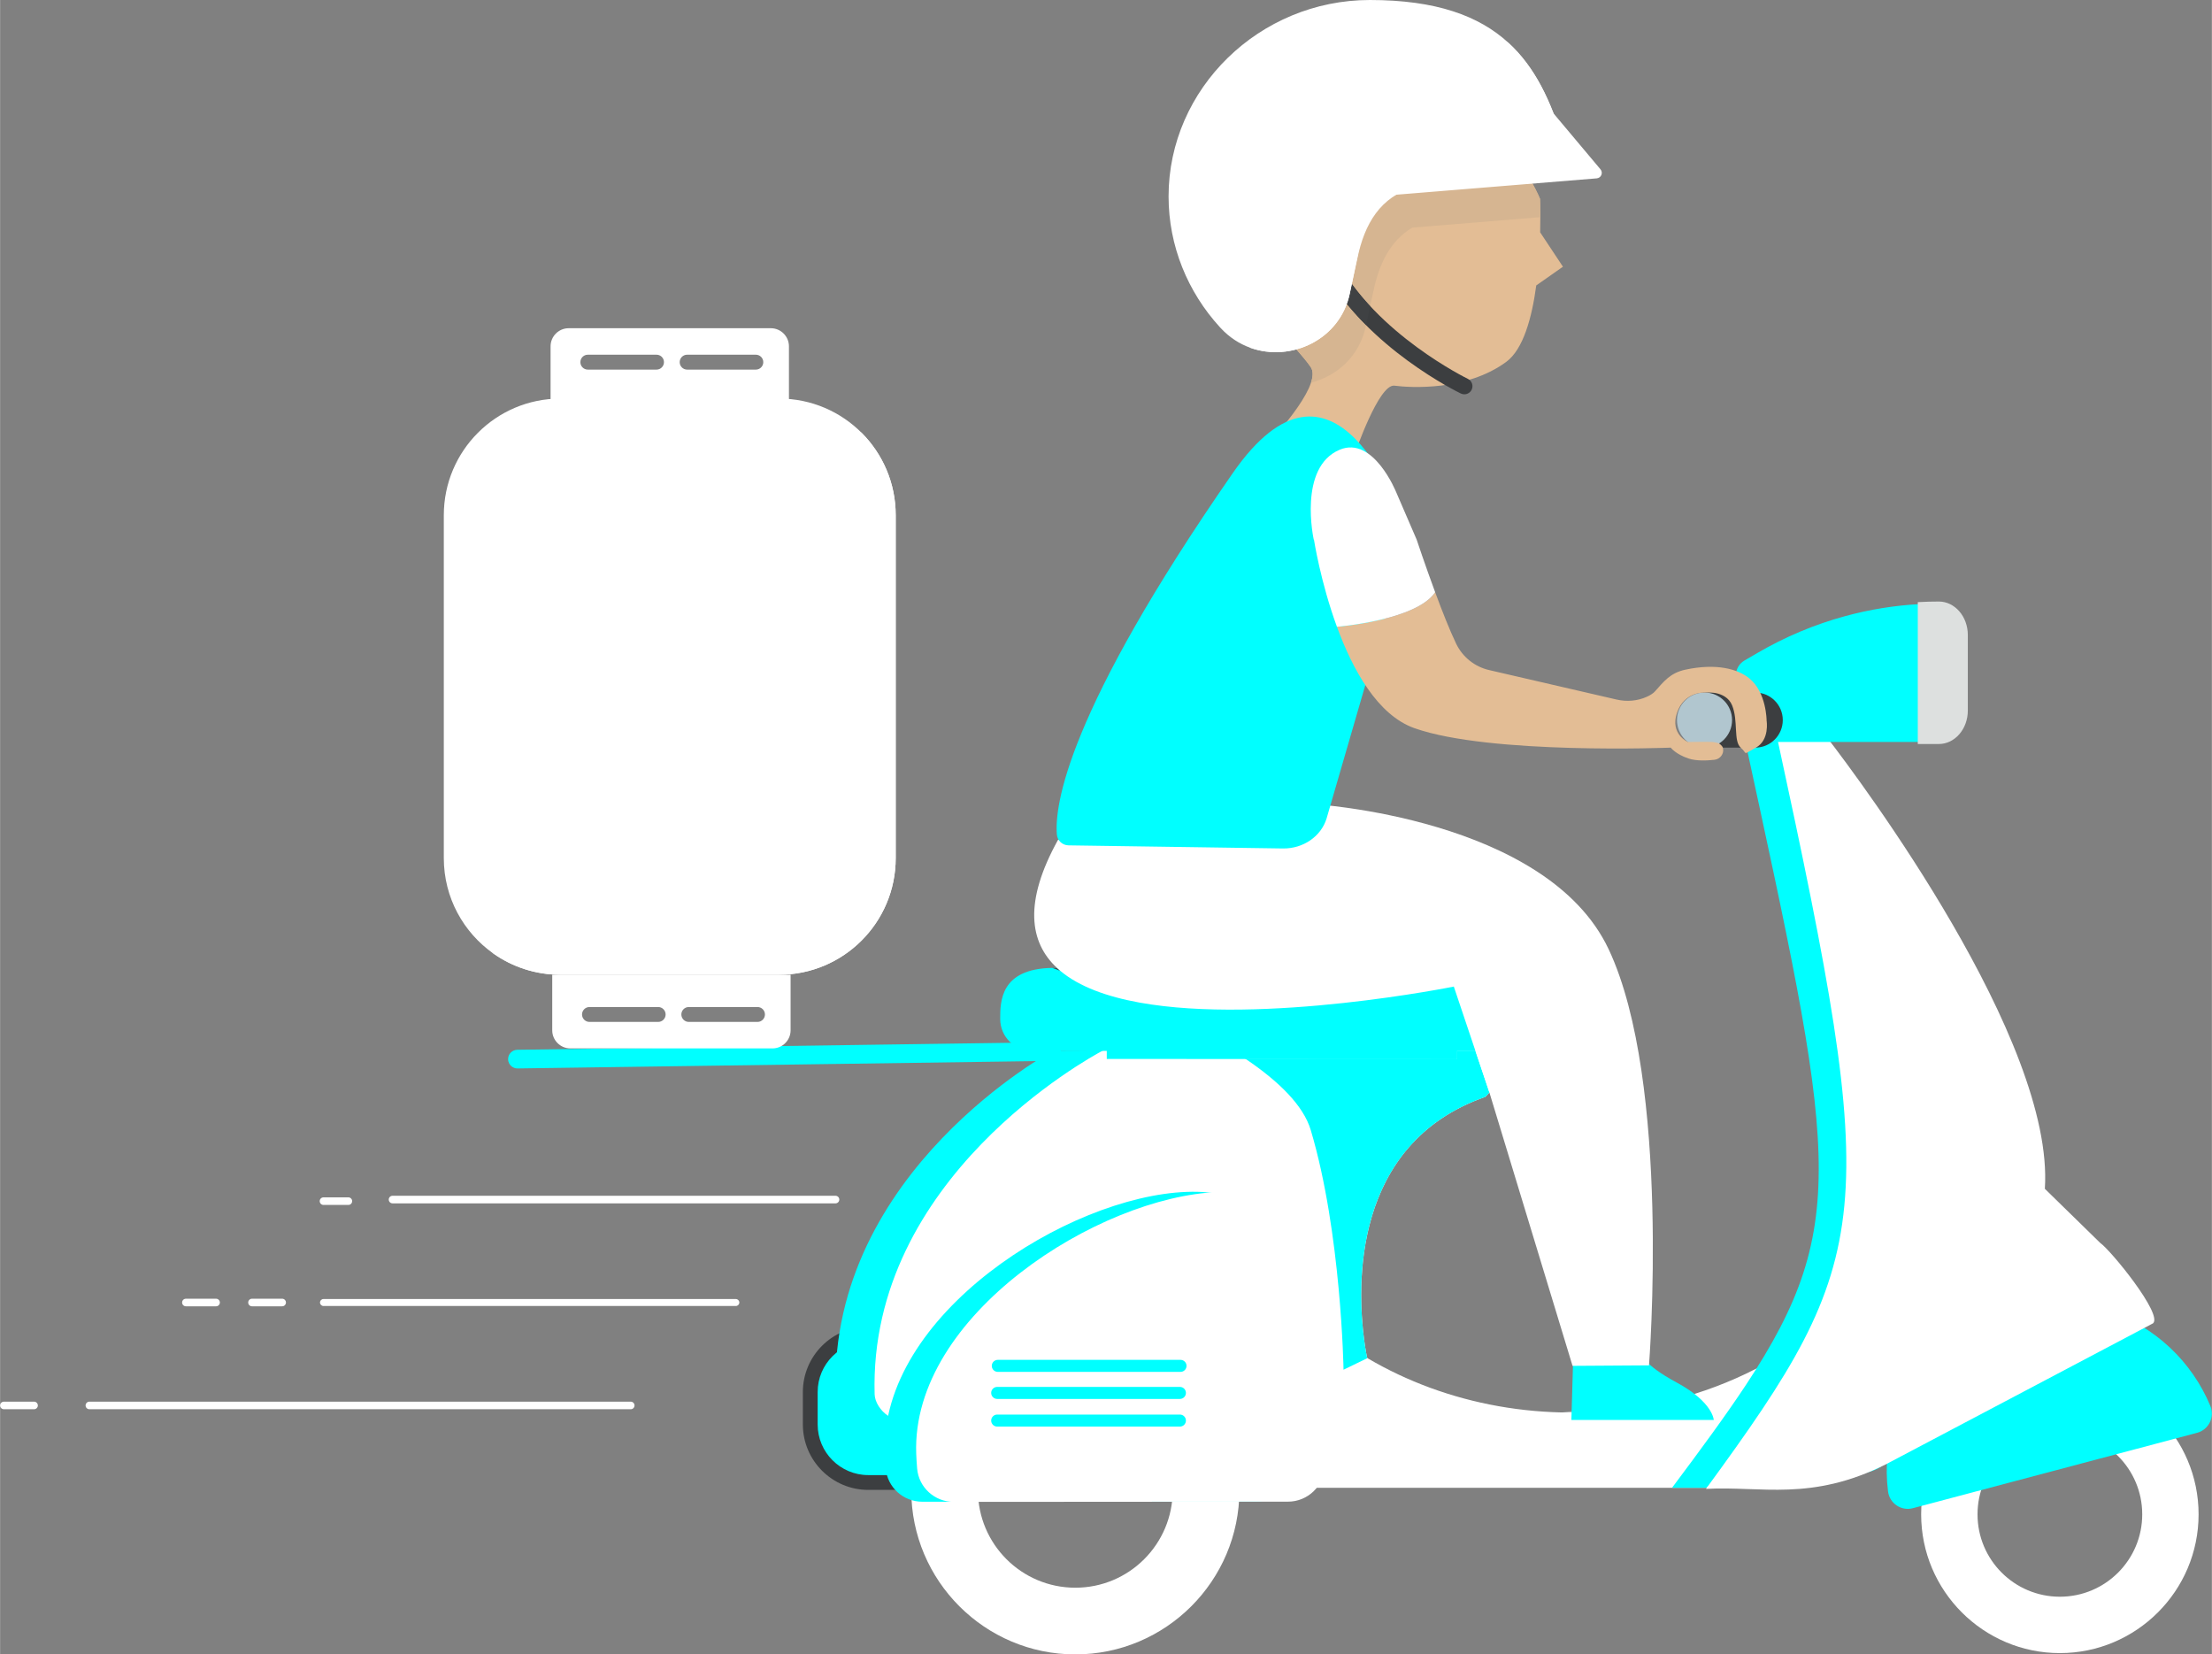 <?xml version="1.0" encoding="UTF-8"?>
<!DOCTYPE svg PUBLIC "-//W3C//DTD SVG 1.1//EN" "http://www.w3.org/Graphics/SVG/1.1/DTD/svg11.dtd">
<!-- Creator: CorelDRAW 2020 (64 Bit) -->
<svg xmlns="http://www.w3.org/2000/svg" xml:space="preserve" width="10364px" height="7750px" version="1.1" style="shape-rendering:geometricPrecision; text-rendering:geometricPrecision; image-rendering:optimizeQuality; fill-rule:evenodd; clip-rule:evenodd"
viewBox="0 0 8878.93 6640.1"
 xmlns:xlink="http://www.w3.org/1999/xlink"
 xmlns:xodm="http://www.corel.com/coreldraw/odm/2003">
 <rect x="0" y="0" width="8878.93" height="6640.1" fill="#808080" stroke="none"/>
 <defs>
  <style type="text/css">
   <![CDATA[
    .fil0 {fill:none;fill-rule:nonzero}
    .fil7 {fill:#E3BD95;fill-rule:nonzero}
    .fil5 {fill:#DDE0DF;fill-rule:nonzero}
    .fil10 {fill:#D6B591;fill-rule:nonzero}
    .fil8 {fill:#C6C7C8;fill-rule:nonzero}
    .fil6 {fill:#B8BBBB;fill-rule:nonzero}
    .fil4 {fill:#B1C6CF;fill-rule:nonzero}
    .fil9 {fill:#474A4B;fill-rule:nonzero}
    .fil11 {fill:#3F4143;fill-rule:nonzero}
    .fil3 {fill:#3C3E40;fill-rule:nonzero}
    .fil1 {fill:aqua;fill-rule:nonzero}
    .fil2 {fill:white;fill-rule:nonzero}
   ]]>
  </style>
 </defs>
 <g id="Camada_x0020_1">
  <line class="fil0" x1="4221.03" y1="4220.47" x2="2076.77" y2= "4250.85" />
  <path class="fil1" d="M2076.76 4288.33c-20.45,0 -37.17,-16.45 -37.47,-36.94 -0.29,-20.71 16.25,-37.74 36.95,-38.02l2144.26 -30.38 0.53 0c20.46,0 37.2,16.42 37.49,36.95 0.28,20.7 -16.24,37.69 -36.95,38.02l-2144.26 30.37 -0.55 0z"/>
  <path class="fil2" d="M3353.61 4829.8l-1778.23 0c-8.41,0 -15.22,-6.82 -15.22,-15.25 0,-8.38 6.81,-15.2 15.22,-15.2l1778.23 0c8.39,0 15.21,6.82 15.21,15.2 0,8.43 -6.82,15.25 -15.21,15.25z"/>
  <path class="fil2" d="M2953.47 5241.75l-1655.23 0c-7.74,0 -14.02,-6.25 -14.02,-14 0,-7.74 6.28,-14.03 14.02,-14.03l1655.23 0c7.75,0 14.04,6.29 14.04,14.03 0,7.75 -6.29,14 -14.04,14z"/>
  <path class="fil2" d="M2531.6 5656.13l-2173.18 0c-8.41,0 -15.23,-6.78 -15.23,-15.21 0,-8.42 6.82,-15.24 15.23,-15.24l2173.18 0c8.4,0 15.22,6.82 15.22,15.24 0,8.43 -6.82,15.21 -15.22,15.21z"/>
  <path class="fil2" d="M1398.08 4836.15l-99.84 0c-8.4,0 -15.22,-6.82 -15.22,-15.24 0,-8.39 6.82,-15.21 15.22,-15.21l99.84 0c8.4,0 15.22,6.82 15.22,15.21 0,8.42 -6.82,15.24 -15.22,15.24z"/>
  <path class="fil2" d="M866.98 5242.97l-121.08 0c-8.41,0 -15.23,-6.82 -15.23,-15.22 0,-8.42 6.82,-15.24 15.23,-15.24l121.08 0c8.41,0 15.22,6.82 15.22,15.24 0,8.4 -6.81,15.22 -15.22,15.22z"/>
  <path class="fil2" d="M1132.29 5242.97l-121.1 0c-8.4,0 -15.22,-6.82 -15.22,-15.22 0,-8.42 6.82,-15.24 15.22,-15.24l121.1 0c8.4,0 15.22,6.82 15.22,15.24 0,8.4 -6.82,15.22 -15.22,15.22z"/>
  <path class="fil2" d="M136.31 5656.13l-121.09 0c-8.41,0 -15.22,-6.78 -15.22,-15.21 0,-8.42 6.81,-15.24 15.22,-15.24l121.09 0c8.41,0 15.22,6.82 15.22,15.24 0,8.43 -6.81,15.21 -15.22,15.21z"/>
  <path class="fil1" d="M3485.09 5950.14l1471.89 0c128.58,0 232.82,-104.24 232.82,-232.82l0 -130.34c0,-128.58 -104.24,-232.82 -232.82,-232.82l-1471.89 0c-128.59,0 -232.82,104.24 -232.82,232.82l0 130.34c0,128.58 104.23,232.82 232.82,232.82z"/>
  <path class="fil3" d="M3485.09 5383.86c-112.02,0 -203.12,91.14 -203.12,203.12l0 130.34c0,111.98 91.1,203.12 203.12,203.12l1471.89 0c112.02,0 203.12,-91.14 203.12,-203.12l0 -130.34c0,-111.98 -91.1,-203.12 -203.12,-203.12l-1471.89 0zm1471.89 595.98l-1471.89 0c-144.76,0 -262.52,-117.77 -262.52,-262.52l0 -130.34c0,-144.75 117.76,-262.52 262.52,-262.52l1471.89 0c144.75,0 262.53,117.77 262.53,262.52l0 130.34c0,144.75 -117.78,262.52 -262.53,262.52z"/>
  <path class="fil2" d="M8268.63 6634.89c-307.04,0 -556.85,-249.81 -556.85,-556.88 0,-307.04 249.81,-556.85 556.85,-556.85 307.05,0 556.86,249.81 556.86,556.85 0,307.07 -249.81,556.88 -556.86,556.88zm-330.55 -556.88c0,182.59 147.98,330.6 330.55,330.6 182.58,0 330.63,-148.01 330.63,-330.6 0,-182.56 -148.05,-330.56 -330.63,-330.56 -182.57,0 -330.55,148 -330.55,330.56z"/>
  <path class="fil2" d="M4316.34 6640.1c-363.15,0 -658.58,-295.43 -658.58,-658.58 0,-363.16 295.43,-658.59 658.58,-658.59 363.16,0 658.6,295.43 658.6,658.59 0,363.15 -295.44,658.58 -658.6,658.58zm-390.96 -658.58c0,215.89 175.07,390.92 390.96,390.92 215.91,0 390.93,-175.03 390.93,-390.92 0,-215.94 -175.02,-390.97 -390.93,-390.97 -215.89,0 -390.96,175.03 -390.96,390.97z"/>
  <path class="fil1" d="M7796.61 5370.16c-181.27,199.23 -242.44,418.98 -217.84,615.57 5.98,48.12 52.92,80 99.79,67.57l1140.8 -302.53c46.57,-12.35 71.98,-62.94 53.51,-107.45 -147.54,-355.77 -592.7,-566.6 -1055.24,-290.37 -7.74,4.67 -14.82,10.49 -21.02,17.21z"/>
  <path class="fil2" d="M7802.66 5462.11c-29.71,114.91 -84.61,217.69 -157.31,300.15 -54.9,62.22 -119.95,112.98 -193.24,148.79 -77.16,37.87 -163.38,59.26 -256.09,60.4l-2023.1 0c-73.36,-2.21 -139.98,-73.15 -139.98,-160.57l0 -390c0,-43.76 16.68,-83.32 43.56,-111.98 26.91,-28.67 64.11,-46.38 105.12,-46.38 33.96,0 66.94,12.32 93.29,35.13 265.87,229.93 630.45,371.76 1032.77,371.76 253.56,0 492.16,-56.33 700.43,-155.61 122.28,-58.19 234.05,-131.11 332.38,-216.15 26.28,-22.81 59.28,-35.13 93.22,-35.13l225.43 0c97.82,0 169.59,99.1 143.52,199.59z"/>
  <path class="fil1" d="M5844.57 4414.52c-511.94,186.63 -489.56,757.94 -463.5,964.03 5.96,47.08 12.1,75.1 12.1,75.1l-458.64 231.07 -562.39 -18.34 -810.09 16.13 -111.48 2.21c-48.23,0 -95.24,-55.19 -96.49,-100.88 -24.14,-885.02 872.52,-1366.47 872.52,-1366.47 0,0 1435.38,-13.79 1617.97,-0.61 19.31,1.39 34.52,4.71 46.3,9.49l0.07 0c5.64,2.29 10.5,4.97 14.64,7.93 68.89,49.05 -61.01,180.34 -61.01,180.34z"/>
  <path class="fil2" d="M5962.33 4402.28c-537.78,188.41 -514.26,765.25 -486.87,973.3 6.24,47.55 12.71,75.82 12.71,75.82l-95.18 46.09 -386.61 187.23 -590.75 -18.52 -850.97 16.27c-30.31,-19.81 -53.09,-55.29 -53.98,-86.42 -24.63,-867.1 861.64,-1350.52 914.11,-1378.36 1.61,-0.86 2.44,-1.29 2.44,-1.29 0,0 226.14,-2.11 514.4,-3.89 342.95,-2.11 773.82,-3.82 1016.43,-1.07 18.81,0.25 36.51,0.47 52.93,0.75l0.04 0c5.92,2.32 11.06,4.99 15.39,7.99 72.39,49.56 -64.09,182.1 -64.09,182.1z"/>
  <path class="fil1" d="M3551.52 5834.16c0.75,20.13 2,40.08 3.71,59.86 6.64,75.68 70.79,133.37 146.75,133.34l1342.03 -0.94c79,-0.03 144.22,-62.33 147.15,-141.29 1.36,-37.05 1.36,-74.64 -0.04,-112.7 -20.53,-555.99 50.45,-1006.32 -427.66,-988.64 -478.1,17.63 -1232.47,494.41 -1211.94,1050.37z"/>
  <path class="fil2" d="M3677.64 5834.84c0.75,20.09 2,40.05 3.71,59.82 6.64,75.68 70.79,133.4 146.79,133.34l1342.02 -0.9c78.97,-0.07 144.19,-62.36 147.12,-141.29 1.35,-37.09 1.39,-74.68 -0.04,-112.73 -20.52,-556 50.44,-1006.32 -427.66,-988.66 -478.1,17.64 -1232.46,494.42 -1211.94,1050.42z"/>
  <polygon class="fil1" points="5848.5,4250.85 4442.54,4250.17 4442.57,4182.6 5848.53,4183.27 "/>
  <path class="fil1" d="M6046.37 4089.82c0,56.79 -37.05,104.98 -88.31,121.62 -12.46,4.07 -25.74,6.25 -39.56,6.25l-1775.89 0c-35.31,0 -67.26,-14.32 -90.42,-37.45 -23.14,-23.14 -37.45,-55.12 -37.45,-90.42 0,-69.73 0,-201.66 208.86,-205.05 2.72,-0.04 5.5,-0.07 8.29,-0.07l1686.61 77.21c35.34,0 67.29,14.32 90.42,37.44 23.13,23.18 37.45,55.16 37.45,90.47z"/>
  <path class="fil1" d="M8625.25 5318.28l-1071.3 565.28c-21.83,17.99 -57.53,28.06 -101.84,33.45 -63.07,7.71 -143.52,5.96 -225.72,4.18 -152.21,-3.25 -310.77,-6.5 -376.91,50.26l-137.75 0c117.6,-157.07 215.94,-290.87 296.38,-412.52 430.06,-650.27 350.48,-954.21 -9.12,-2614.52l300.11 0c0,0 6.71,8.46 18.91,24.35 132.28,171.96 912.66,1213.52 872.88,1809.52l222.07 217.02c43.8,30.73 252.95,287.68 212.29,322.98z"/>
  <path class="fil2" d="M8642.62 5311.33l-1071.3 565.27c-301.57,151.4 -502.91,86.85 -723.45,99.2 683.74,-934.35 702.35,-1091.39 285.95,-3014l201.56 0c132.28,171.96 912.67,1213.51 872.95,1809.53l222 217c43.88,30.73 252.95,287.69 212.29,323z"/>
  <path class="fil1" d="M6968.11 2710.56l0 198.73c0,37.91 30.73,68.65 68.62,68.65l746.08 0c59.71,0 108.04,-56.37 108.04,-125.8l0 -303.83c0,-69.5 -48.33,-125.79 -108.04,-125.79 -25.48,0 -50.96,0.64 -76.36,2.06 -101.47,5.4 -202,21.67 -299.89,48.34 -122.43,33.34 -240.91,82.96 -352.38,148l-52.05 30.31c-21.03,12.32 -34.02,34.91 -34.02,59.33z"/>
  <path class="fil3" d="M6935.26 2890.12c0,61.05 49.49,110.56 110.52,110.56 61.03,0 110.53,-49.51 110.53,-110.56 0,-61.04 -49.5,-110.52 -110.53,-110.52 -61.03,0 -110.52,49.48 -110.52,110.52z"/>
  <polygon class="fil3" points="6836.34,3000.68 7045.74,3000.68 7045.74,2779.6 6836.34,2779.6 "/>
  <path class="fil4" d="M6731.66 2890.12c0,61.05 49.49,110.56 110.52,110.56 61.03,0 110.53,-49.51 110.53,-110.56 0,-61.04 -49.5,-110.52 -110.53,-110.52 -61.03,0 -110.52,49.48 -110.52,110.52z"/>
  <path class="fil5" d="M7706.45 2424.58l0 553.36 76.36 0c59.71,0 108.04,-56.37 108.04,-125.8l0 -303.83c0,-69.5 -48.33,-125.79 -108.04,-125.79 -25.48,0 -50.96,0.64 -76.36,2.06z"/>
  <path class="fil5" d="M7714.7 2969.72l68.11 0c55.04,0 99.86,-52.75 99.86,-117.58l0 -303.83c0,-64.86 -44.82,-117.62 -99.86,-117.62 -22.92,0 -45.77,0.57 -68.11,1.67l0 537.36zm68.11 16.43l-84.54 0 0 -569.35 7.74 -0.43c25.11,-1.39 50.95,-2.07 76.8,-2.07 64.09,0 116.29,60.11 116.29,134.01l0 303.83c0,73.89 -52.2,134.01 -116.29,134.01z"/>
  <path class="fil1" d="M4738.61 5506.16l-733.51 0c-13.35,0 -24.13,-10.77 -24.13,-24.13 0,-13.31 10.78,-24.13 24.13,-24.13l733.51 0c13.32,0 24.1,10.82 24.1,24.13 0,13.36 -10.78,24.13 -24.1,24.13z"/>
  <path class="fil1" d="M4736.19 5614.76l-733.52 0c-13.32,0 -24.14,-10.82 -24.14,-24.14 0,-13.31 10.82,-24.12 24.14,-24.12l733.52 0c13.32,0 24.13,10.81 24.13,24.12 0,13.32 -10.81,24.14 -24.13,24.14z"/>
  <path class="fil1" d="M4736.19 5725.74l-733.52 0c-13.32,0 -24.14,-10.82 -24.14,-24.13 0,-13.32 10.82,-24.13 24.14,-24.13l733.52 0c13.32,0 24.13,10.81 24.13,24.13 0,13.31 -10.81,24.13 -24.13,24.13z"/>
  <path class="fil6" d="M6307.68 5669.41c-12.25,0 -24.49,-0.1 -36.7,-0.39 66.15,-9.74 153.11,-15.67 248.39,-15.67 6.82,0 13.6,0.03 20.34,0.11 -75.57,10.49 -153.07,15.95 -232.03,15.95z"/>
  <path class="fil2" d="M6519.37 5778.29c-207.01,0 -374.83,-27.99 -374.83,-62.48 0,-18.63 48.9,-35.34 126.44,-46.79 12.21,0.29 24.45,0.39 36.7,0.39 78.96,0 156.46,-5.46 232.03,-15.95 197.57,1.74 354.45,28.98 354.45,62.35 0,34.49 -167.76,62.48 -374.79,62.48z"/>
  <path class="fil1" d="M6316.64 5390.68l-8.96 308.5 571.58 0c0,0 -2.84,-71.29 -147.6,-149.57 -144.75,-78.32 -138.18,-114.56 -138.18,-114.56l-276.84 -44.37z"/>
  <path class="fil7" d="M6273.77 1070.46l-107.13 75.18c-17.28,128.98 -51.91,256.13 -120.27,306.61 -159.71,117.8 -386.11,103.99 -449.04,95.67 -62.94,-8.32 -159.61,275.05 -159.61,275.05l-292.22 22.63 -119.98 2.79c0,0 198.37,-195.27 236.89,-312.54 8.36,-25.34 9.25,-47.05 -1,-62.36 -57.58,-86.11 -294.9,-300.11 -228.47,-404.03 66.51,-103.94 -65.54,-372.15 159.25,-531.66 224.76,-159.43 660.95,-69.57 660.95,-69.57 49.08,21.25 128.05,62.78 203.15,140.68 67.62,70.15 105.13,141.69 125.38,188.93 0,0 1.28,28.47 1.36,73.8 0.03,17.96 -0.15,38.47 -0.68,60.88l91.42 137.94z"/>
  <polygon class="fil8" points="4243.06,3885.19 4231.89,3884.7 4243.06,3885.19 "/>
  <path class="fil9" d="M4255.95 3896.55c-10.89,-4 -21.71,-7.93 -32.35,-11.78 2.72,-0.04 5.5,-0.07 8.29,-0.07l0 0 11.17 0.49c4.17,3.9 8.46,7.65 12.89,11.36z"/>
  <path class="fil8" d="M5463.86 5197.91c0.03,-260.31 76.24,-647.7 498.47,-795.63 0,0 0,0 0.04,-0.04 -0.04,0.04 -0.04,0.04 -0.04,0.04 -422.23,147.93 -498.44,535.32 -498.47,795.63z"/>
  <path class="fil1" d="M5392.99 5497.49c0,0 -8.81,-550.96 -131.58,-961.88 -29.56,-98.95 -128.26,-195.55 -261.02,-285.19l848.11 0.43 0.03 -33.16 69.97 0c1.33,0 2.6,-0.04 3.9,-0.07l56.29 167.49c-9.32,10.32 -15.89,16.74 -16.32,17.13 -0.04,0.04 -0.04,0.04 -0.04,0.04 -422.23,147.93 -498.44,535.32 -498.47,795.63 0,71.26 5.71,132.97 11.6,177.67 6.24,47.55 12.71,75.82 12.71,75.82l-95.18 46.09z"/>
  <path class="fil1" d="M5848.5 4250.85l-848.11 -0.43c-16.35,-11.03 -33.16,-21.91 -50.48,-32.73l898.62 0 -0.03 33.16z"/>
  <path class="fil1" d="M5918.5 4217.69l-968.59 0c-2.74,-1.75 -5.5,-3.47 -8.28,-5.18 -110.38,-68.18 -238.43,-131.76 -367.61,-188.52 112.76,20.38 238.99,28.28 366.86,28.28 437.91,0 894.84,-92.57 894.84,-92.57l86.68 257.92c-1.3,0.03 -2.57,0.07 -3.9,0.07z"/>
  <path class="fil2" d="M6457.29 3809.88c-249.31,-529.19 -1189.84,-582.77 -1189.84,-582.77l-15.47 0 -1004.96 143.5c-137.72,248.14 -116.05,410.7 -3.96,514.58 4.17,3.9 8.46,7.65 12.89,11.36 76.03,63.79 188.09,103.91 318.07,127.44 498.98,90.24 1261.7,-64.29 1261.7,-64.29l142.97 425.41 333.63 1096.89 306.93 -2c0,0 89.56,-1136.41 -161.96,-1670.12z"/>
  <path class="fil1" d="M5150.39 3405.42l-861.36 -12.5c-24.59,-0.36 -44.72,-19.1 -46.75,-43.26 -9.72,-114.63 37.66,-488.21 706.49,-1451.37 404.67,-582.76 664.16,129.76 700.78,239.89 2.97,8.92 3.14,18.49 0.5,27.52l-325.14 1119.52c-22.2,71.9 -93.69,121.13 -174.52,120.2z"/>
  <path class="fil3" d="M5877.94 1582.58c-4.74,0 -9.56,-1.03 -14.09,-3.21 -3.97,-1.9 -98.07,-47.48 -213.58,-131.98 -107.13,-78.35 -253.17,-206.33 -340.42,-370.92 -8.46,-15.92 -2.39,-35.69 13.53,-44.08 15.92,-8.47 35.66,-2.41 44.09,13.53 156.18,294.6 520.97,472.87 524.65,474.65 16.21,7.82 23.06,27.31 15.24,43.52 -5.64,11.67 -17.27,18.49 -29.42,18.49z"/>
  <path class="fil10" d="M5262.41 1535.85c4.17,-12.67 6.5,-24.41 6.46,-34.95 0,-10.49 -2.32,-19.74 -7.46,-27.41 -50.62,-75.68 -240.07,-250.17 -240.1,-361.86 0,-15.39 3.6,-29.59 11.63,-42.17 17.78,-27.82 21.38,-67.37 21.38,-113.5 0,-30.96 -1.59,-64.83 -1.59,-100.16 0,-108.48 15.19,-229.81 139.46,-318 105.63,-74.97 258.03,-94.83 389.82,-94.83 148.65,0 271.13,25.26 271.13,25.26 49.08,21.25 128.05,62.78 203.15,140.68 67.62,70.15 105.13,141.69 125.38,188.93 0,0 1.28,28.47 1.36,73.8l-513.99 41.98c-87.74,52.41 -133.18,143.92 -156.35,256.08l-12.75 58.72c-50.47,-54.32 -96.88,-115.4 -132.47,-182.5 -5.86,-11.05 -17.14,-17.33 -28.85,-17.33 -5.14,0 -10.35,1.17 -15.24,3.8 -15.92,8.39 -21.99,28.16 -13.53,44.08 46.16,87.1 108.85,163.98 173.46,228.63l-0.86 4c-24.74,119.91 -115.27,200.15 -220.04,226.75z"/>
  <path class="fil11" d="M5483.31 1305.1c-64.61,-64.65 -127.3,-141.53 -173.46,-228.63 -8.46,-15.92 -2.39,-35.69 13.53,-44.08 4.89,-2.63 10.1,-3.8 15.24,-3.8 11.71,0 22.99,6.28 28.85,17.33 35.59,67.1 82,128.18 132.47,182.5l-16.63 76.68z"/>
  <path class="fil2" d="M6273.77 564.74l-775 223.61 -80.29 388.66c-38.59,186.67 -236.57,277.31 -399.67,218.87 -43.27,-15.53 -84.07,-41.55 -118.8,-79.04 -1.15,-1.21 -2.33,-2.42 -3.43,-3.71 -128.8,-140.77 -205.94,-325.85 -205.94,-524.78 0,-432.47 364.79,-788.35 808.13,-788.35 265.8,0 438.04,63.37 556.34,171.77 107.53,98.41 170.46,233.97 218.66,392.97z"/>
  <path class="fil2" d="M6273.05 564.74l-594.76 185.28c-137.37,39.64 -200.94,147.54 -229.86,287.63l-30.24 139.36c-38.55,186.67 -236.46,277.31 -399.45,218.87 -126.37,-140.22 -201.98,-323.59 -201.98,-520.52 0,-432.53 364.65,-788.41 807.74,-788.41 183.7,0 322.7,30.36 430.01,84.82 107.48,98.41 170.39,233.97 218.54,392.97z"/>
  <path class="fil2" d="M5604.25 781.56l805.21 -65.71c17.84,-1.46 26.63,-22.48 15.09,-36.2l-187.91 -223.68c-6.43,-7.67 -17.21,-10 -26.28,-5.77l-617.28 289.38c-22.28,10.44 -13.35,44.02 11.17,41.98z"/>
  <path class="fil7" d="M7047.9 3000.96c-56.5,30.41 -30.44,26.1 -60.52,-0.28 -30,-26.39 -9.05,-108.45 -34.67,-170.14 -25.63,-61.61 -110.53,-50.94 -110.53,-50.94 0,0 -81.32,-4.82 -110.52,81.04 -29.2,85.85 43.43,117.3 43.43,117.3 0,0 85.41,-1.04 97.53,0 14.38,1.24 27.45,5.6 27.45,5.6 0,0 12.99,8.71 15.55,17.14 0.29,0.82 0.51,1.7 0.66,2.6 4.89,22.24 -11.46,43.63 -34.09,46.16 -29.5,3.35 -72.64,5.42 -103.96,-5 -52.2,-17.38 -71.76,-43.76 -71.76,-43.76 0,0 -725.1,28.99 -1028.57,-78.01 -148.4,-52.32 -248.17,-234.56 -311.4,-407.05 0,0 318.54,-25.28 394.36,-138.58 27.59,74.5 58.47,153.03 84.35,206.69 25.74,53.36 74.22,92.23 131.91,105.59l511.8 118.34c40.73,9.46 83.75,6.14 121.8,-11.18 13.53,-6.14 25.38,-13.42 32.7,-21.7 34.81,-39.12 60.93,-73.93 121.82,-87 125.12,-26.8 210.53,-2.6 256.6,34.81 69.57,56.54 69.57,169.64 69.57,169.64 0,0 13.07,78.28 -43.51,108.73z"/>
  <path class="fil2" d="M5760.86 2377.04c-75.82,113.3 -394.36,138.58 -394.36,138.58 -66.07,-180.25 -92.21,-349.84 -92.21,-349.84l-0.85 0.1c0,0 -64.29,-290.25 104.38,-360.97 134.83,-56.55 226.15,169.63 226.15,169.63l82.64 191.34c0,0 33.56,101.27 74.25,211.16z"/>
  <path class="fil2" d="M3595.28 2067.83l0 1376.27c0,258.52 -209.58,468.1 -468.1,468.1l-877.87 0c-99.94,0 -192.57,-31.35 -268.59,-84.71 -120.64,-84.64 -199.51,-224.83 -199.51,-383.39l0 -1376.27c0,-258.52 209.58,-468.1 468.1,-468.1l877.87 0c129.65,0 246.96,52.69 331.71,137.87 84.31,84.6 136.39,201.33 136.39,330.23z"/>
  <path class="fil2" d="M3595.28 2067.83l0 1376.27c0,258.52 -209.58,468.1 -468.1,468.1l-877.87 0c-99.94,0 -192.57,-31.35 -268.59,-84.71 -13.46,-13.49 -26.05,-27.77 -37.74,-42.8 -61.83,-79.33 -98.64,-179.06 -98.64,-287.44l0 -1376.26c0,-258.52 209.58,-468.11 468.1,-468.11l877.85 0c93.32,0 180.24,27.31 253.21,74.36 5.21,3.33 10.35,6.79 15.39,10.36 84.31,84.6 136.39,201.33 136.39,330.23z"/>
  <path class="fil2" d="M3542.13 2014.68l0 1376.22c0,258.53 -209.58,468.11 -468.11,468.11l-877.87 0c-93.29,0 -180.21,-27.31 -253.17,-74.32 -61.83,-79.33 -98.64,-179.06 -98.64,-287.44l0 -1376.26c0,-258.52 209.58,-468.11 468.1,-468.11l877.85 0c93.32,0 180.24,27.31 253.21,74.36 61.83,79.32 98.63,179.06 98.63,287.44z"/>
  <path class="fil2" d="M3033.8 1483.46l-275.78 0c-16.51,0 -29.9,-13.39 -29.9,-29.91 0,-16.53 13.39,-29.92 29.9,-29.92l275.78 0c16.49,0 29.88,13.39 29.88,29.92 0,16.52 -13.39,29.91 -29.88,29.91zm-398.71 0l-275.76 0c-16.52,0 -29.91,-13.39 -29.91,-29.91 0,-16.53 13.39,-29.92 29.91,-29.92l275.76 0c16.52,0 29.9,13.39 29.9,29.92 0,16.52 -13.38,29.91 -29.9,29.91zm458.78 -166.13l-811.26 0c-40.21,0 -72.8,32.59 -72.8,72.79l0 222.89 956.89 0 0 -222.89c0,-40.2 -32.59,-72.79 -72.83,-72.79z"/>
  <path class="fil2" d="M3070.35 4071.66c0,16.53 -13.39,29.92 -29.92,29.92l-275.77 0c-16.51,0 -29.9,-13.39 -29.9,-29.92 0,-16.49 13.39,-29.91 29.9,-29.91l275.77 0c16.53,0 29.92,13.42 29.92,29.91zm-398.71 0c0,16.53 -13.39,29.92 -29.9,29.92l-275.78 0c-16.51,0 -29.9,-13.39 -29.9,-29.92 0,-16.49 13.39,-29.91 29.9,-29.91l275.78 0c16.51,0 29.9,13.42 29.9,29.91zm501.69 63.44l0 -222.9 -956.88 0 0 222.9c0,40.19 32.6,72.79 72.8,72.79l811.27 0c40.23,0 72.81,-32.6 72.81,-72.79z"/>
 </g>
</svg>
